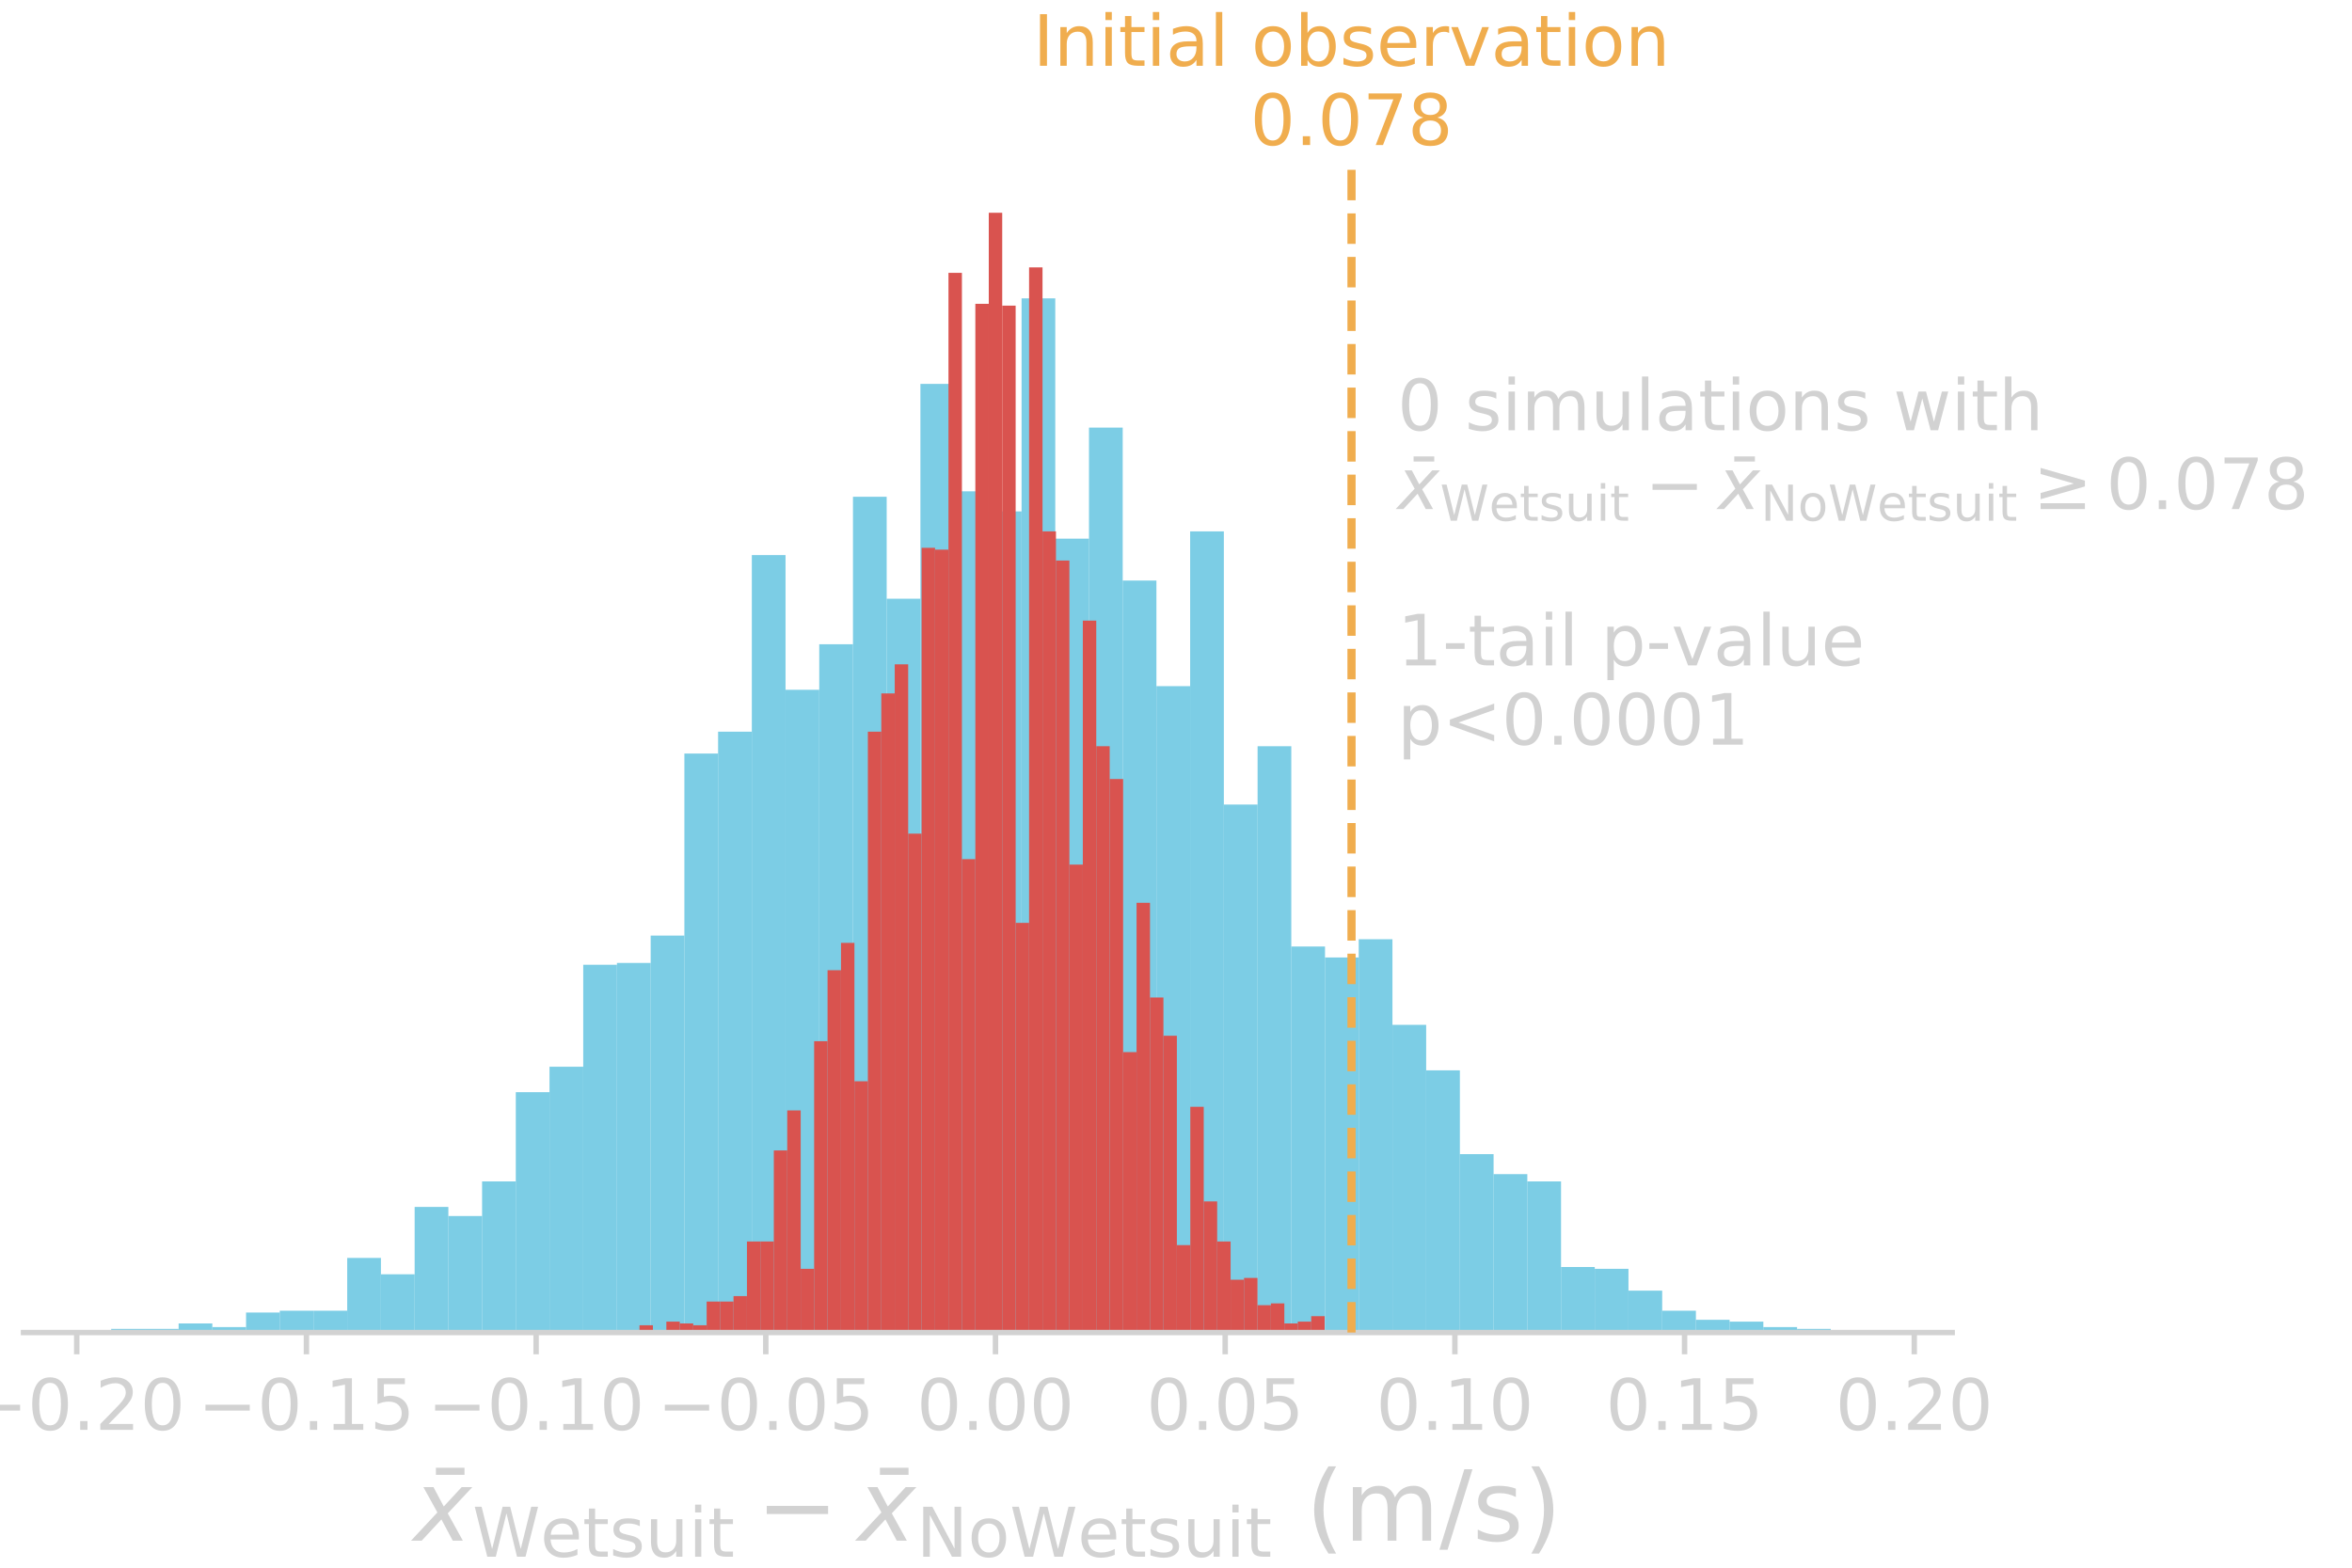 <?xml version="1.0" encoding="utf-8" standalone="no"?>
<!DOCTYPE svg PUBLIC "-//W3C//DTD SVG 1.1//EN"
  "http://www.w3.org/Graphics/SVG/1.1/DTD/svg11.dtd">
<!-- Created with matplotlib (http://matplotlib.org/) -->
<svg height="288pt" version="1.1" viewBox="0 0 432 288" width="432pt" xmlns="http://www.w3.org/2000/svg" xmlns:xlink="http://www.w3.org/1999/xlink">
 <defs>
  <style type="text/css">
*{stroke-linecap:butt;stroke-linejoin:round;}
  </style>
 </defs>
 <g id="figure_1">
  <g id="patch_1">
   <path d="M 0 288 
L 432 288 
L 432 0 
L 0 0 
z
" style="fill:none;"/>
  </g>
  <g id="axes_1">
   <g id="patch_2">
    <path d="M 4.32 244.8 
L 358.56 244.8 
L 358.56 28.8 
L 4.32 28.8 
z
" style="fill:none;"/>
   </g>
   <g id="patch_3">
    <path clip-path="url(#p760d1ade8a)" d="M 20.422 244.8 
L 26.615 244.8 
L 26.615 244.131 
L 20.422 244.131 
z
" style="fill:#5bc0de;opacity:0.8;"/>
   </g>
   <g id="patch_4">
    <path clip-path="url(#p760d1ade8a)" d="M 26.615 244.8 
L 32.808 244.8 
L 32.808 244.131 
L 26.615 244.131 
z
" style="fill:#5bc0de;opacity:0.8;"/>
   </g>
   <g id="patch_5">
    <path clip-path="url(#p760d1ade8a)" d="M 32.808 244.8 
L 39.001 244.8 
L 39.001 243.128 
L 32.808 243.128 
z
" style="fill:#5bc0de;opacity:0.8;"/>
   </g>
   <g id="patch_6">
    <path clip-path="url(#p760d1ade8a)" d="M 39.001 244.8 
L 45.194 244.8 
L 45.194 243.797 
L 39.001 243.797 
z
" style="fill:#5bc0de;opacity:0.8;"/>
   </g>
   <g id="patch_7">
    <path clip-path="url(#p760d1ade8a)" d="M 45.194 244.8 
L 51.387 244.8 
L 51.387 241.121 
L 45.194 241.121 
z
" style="fill:#5bc0de;opacity:0.8;"/>
   </g>
   <g id="patch_8">
    <path clip-path="url(#p760d1ade8a)" d="M 51.387 244.8 
L 57.58 244.8 
L 57.58 240.786 
L 51.387 240.786 
z
" style="fill:#5bc0de;opacity:0.8;"/>
   </g>
   <g id="patch_9">
    <path clip-path="url(#p760d1ade8a)" d="M 57.58 244.8 
L 63.773 244.8 
L 63.773 240.786 
L 57.58 240.786 
z
" style="fill:#5bc0de;opacity:0.8;"/>
   </g>
   <g id="patch_10">
    <path clip-path="url(#p760d1ade8a)" d="M 63.773 244.8 
L 69.966 244.8 
L 69.966 231.086 
L 63.773 231.086 
z
" style="fill:#5bc0de;opacity:0.8;"/>
   </g>
   <g id="patch_11">
    <path clip-path="url(#p760d1ade8a)" d="M 69.966 244.8 
L 76.159 244.8 
L 76.159 234.096 
L 69.966 234.096 
z
" style="fill:#5bc0de;opacity:0.8;"/>
   </g>
   <g id="patch_12">
    <path clip-path="url(#p760d1ade8a)" d="M 76.159 244.8 
L 82.352 244.8 
L 82.352 221.72 
L 76.159 221.72 
z
" style="fill:#5bc0de;opacity:0.8;"/>
   </g>
   <g id="patch_13">
    <path clip-path="url(#p760d1ade8a)" d="M 82.352 244.8 
L 88.545 244.8 
L 88.545 223.392 
L 82.352 223.392 
z
" style="fill:#5bc0de;opacity:0.8;"/>
   </g>
   <g id="patch_14">
    <path clip-path="url(#p760d1ade8a)" d="M 88.545 244.8 
L 94.738 244.8 
L 94.738 217.037 
L 88.545 217.037 
z
" style="fill:#5bc0de;opacity:0.8;"/>
   </g>
   <g id="patch_15">
    <path clip-path="url(#p760d1ade8a)" d="M 94.738 244.8 
L 100.931 244.8 
L 100.931 200.647 
L 94.738 200.647 
z
" style="fill:#5bc0de;opacity:0.8;"/>
   </g>
   <g id="patch_16">
    <path clip-path="url(#p760d1ade8a)" d="M 100.931 244.8 
L 107.124 244.8 
L 107.124 195.964 
L 100.931 195.964 
z
" style="fill:#5bc0de;opacity:0.8;"/>
   </g>
   <g id="patch_17">
    <path clip-path="url(#p760d1ade8a)" d="M 107.124 244.8 
L 113.317 244.8 
L 113.317 177.232 
L 107.124 177.232 
z
" style="fill:#5bc0de;opacity:0.8;"/>
   </g>
   <g id="patch_18">
    <path clip-path="url(#p760d1ade8a)" d="M 113.317 244.8 
L 119.51 244.8 
L 119.51 176.898 
L 113.317 176.898 
z
" style="fill:#5bc0de;opacity:0.8;"/>
   </g>
   <g id="patch_19">
    <path clip-path="url(#p760d1ade8a)" d="M 119.51 244.8 
L 125.703 244.8 
L 125.703 171.88 
L 119.51 171.88 
z
" style="fill:#5bc0de;opacity:0.8;"/>
   </g>
   <g id="patch_20">
    <path clip-path="url(#p760d1ade8a)" d="M 125.703 244.8 
L 131.896 244.8 
L 131.896 138.431 
L 125.703 138.431 
z
" style="fill:#5bc0de;opacity:0.8;"/>
   </g>
   <g id="patch_21">
    <path clip-path="url(#p760d1ade8a)" d="M 131.896 244.8 
L 138.089 244.8 
L 138.089 134.417 
L 131.896 134.417 
z
" style="fill:#5bc0de;opacity:0.8;"/>
   </g>
   <g id="patch_22">
    <path clip-path="url(#p760d1ade8a)" d="M 138.089 244.8 
L 144.282 244.8 
L 144.282 101.971 
L 138.089 101.971 
z
" style="fill:#5bc0de;opacity:0.8;"/>
   </g>
   <g id="patch_23">
    <path clip-path="url(#p760d1ade8a)" d="M 144.282 244.8 
L 150.475 244.8 
L 150.475 126.723 
L 144.282 126.723 
z
" style="fill:#5bc0de;opacity:0.8;"/>
   </g>
   <g id="patch_24">
    <path clip-path="url(#p760d1ade8a)" d="M 150.475 244.8 
L 156.668 244.8 
L 156.668 118.361 
L 150.475 118.361 
z
" style="fill:#5bc0de;opacity:0.8;"/>
   </g>
   <g id="patch_25">
    <path clip-path="url(#p760d1ade8a)" d="M 156.668 244.8 
L 162.861 244.8 
L 162.861 91.267 
L 156.668 91.267 
z
" style="fill:#5bc0de;opacity:0.8;"/>
   </g>
   <g id="patch_26">
    <path clip-path="url(#p760d1ade8a)" d="M 162.861 244.8 
L 169.054 244.8 
L 169.054 109.999 
L 162.861 109.999 
z
" style="fill:#5bc0de;opacity:0.8;"/>
   </g>
   <g id="patch_27">
    <path clip-path="url(#p760d1ade8a)" d="M 169.054 244.8 
L 175.247 244.8 
L 175.247 70.528 
L 169.054 70.528 
z
" style="fill:#5bc0de;opacity:0.8;"/>
   </g>
   <g id="patch_28">
    <path clip-path="url(#p760d1ade8a)" d="M 175.247 244.8 
L 181.44 244.8 
L 181.44 90.263 
L 175.247 90.263 
z
" style="fill:#5bc0de;opacity:0.8;"/>
   </g>
   <g id="patch_29">
    <path clip-path="url(#p760d1ade8a)" d="M 181.44 244.8 
L 187.633 244.8 
L 187.633 93.943 
L 181.44 93.943 
z
" style="fill:#5bc0de;opacity:0.8;"/>
   </g>
   <g id="patch_30">
    <path clip-path="url(#p760d1ade8a)" d="M 187.633 244.8 
L 193.826 244.8 
L 193.826 54.807 
L 187.633 54.807 
z
" style="fill:#5bc0de;opacity:0.8;"/>
   </g>
   <g id="patch_31">
    <path clip-path="url(#p760d1ade8a)" d="M 193.826 244.8 
L 200.019 244.8 
L 200.019 98.96 
L 193.826 98.96 
z
" style="fill:#5bc0de;opacity:0.8;"/>
   </g>
   <g id="patch_32">
    <path clip-path="url(#p760d1ade8a)" d="M 200.019 244.8 
L 206.212 244.8 
L 206.212 78.556 
L 200.019 78.556 
z
" style="fill:#5bc0de;opacity:0.8;"/>
   </g>
   <g id="patch_33">
    <path clip-path="url(#p760d1ade8a)" d="M 206.212 244.8 
L 212.405 244.8 
L 212.405 106.654 
L 206.212 106.654 
z
" style="fill:#5bc0de;opacity:0.8;"/>
   </g>
   <g id="patch_34">
    <path clip-path="url(#p760d1ade8a)" d="M 212.405 244.8 
L 218.598 244.8 
L 218.598 126.054 
L 212.405 126.054 
z
" style="fill:#5bc0de;opacity:0.8;"/>
   </g>
   <g id="patch_35">
    <path clip-path="url(#p760d1ade8a)" d="M 218.598 244.8 
L 224.791 244.8 
L 224.791 97.622 
L 218.598 97.622 
z
" style="fill:#5bc0de;opacity:0.8;"/>
   </g>
   <g id="patch_36">
    <path clip-path="url(#p760d1ade8a)" d="M 224.791 244.8 
L 230.984 244.8 
L 230.984 147.797 
L 224.791 147.797 
z
" style="fill:#5bc0de;opacity:0.8;"/>
   </g>
   <g id="patch_37">
    <path clip-path="url(#p760d1ade8a)" d="M 230.984 244.8 
L 237.177 244.8 
L 237.177 137.093 
L 230.984 137.093 
z
" style="fill:#5bc0de;opacity:0.8;"/>
   </g>
   <g id="patch_38">
    <path clip-path="url(#p760d1ade8a)" d="M 237.177 244.8 
L 243.37 244.8 
L 243.37 173.887 
L 237.177 173.887 
z
" style="fill:#5bc0de;opacity:0.8;"/>
   </g>
   <g id="patch_39">
    <path clip-path="url(#p760d1ade8a)" d="M 243.37 244.8 
L 249.563 244.8 
L 249.563 175.894 
L 243.37 175.894 
z
" style="fill:#5bc0de;opacity:0.8;"/>
   </g>
   <g id="patch_40">
    <path clip-path="url(#p760d1ade8a)" d="M 249.563 244.8 
L 255.756 244.8 
L 255.756 172.549 
L 249.563 172.549 
z
" style="fill:#5bc0de;opacity:0.8;"/>
   </g>
   <g id="patch_41">
    <path clip-path="url(#p760d1ade8a)" d="M 255.756 244.8 
L 261.949 244.8 
L 261.949 188.27 
L 255.756 188.27 
z
" style="fill:#5bc0de;opacity:0.8;"/>
   </g>
   <g id="patch_42">
    <path clip-path="url(#p760d1ade8a)" d="M 261.949 244.8 
L 268.142 244.8 
L 268.142 196.633 
L 261.949 196.633 
z
" style="fill:#5bc0de;opacity:0.8;"/>
   </g>
   <g id="patch_43">
    <path clip-path="url(#p760d1ade8a)" d="M 268.142 244.8 
L 274.335 244.8 
L 274.335 212.02 
L 268.142 212.02 
z
" style="fill:#5bc0de;opacity:0.8;"/>
   </g>
   <g id="patch_44">
    <path clip-path="url(#p760d1ade8a)" d="M 274.335 244.8 
L 280.528 244.8 
L 280.528 215.699 
L 274.335 215.699 
z
" style="fill:#5bc0de;opacity:0.8;"/>
   </g>
   <g id="patch_45">
    <path clip-path="url(#p760d1ade8a)" d="M 280.528 244.8 
L 286.721 244.8 
L 286.721 217.037 
L 280.528 217.037 
z
" style="fill:#5bc0de;opacity:0.8;"/>
   </g>
   <g id="patch_46">
    <path clip-path="url(#p760d1ade8a)" d="M 286.721 244.8 
L 292.914 244.8 
L 292.914 232.758 
L 286.721 232.758 
z
" style="fill:#5bc0de;opacity:0.8;"/>
   </g>
   <g id="patch_47">
    <path clip-path="url(#p760d1ade8a)" d="M 292.914 244.8 
L 299.107 244.8 
L 299.107 233.093 
L 292.914 233.093 
z
" style="fill:#5bc0de;opacity:0.8;"/>
   </g>
   <g id="patch_48">
    <path clip-path="url(#p760d1ade8a)" d="M 299.107 244.8 
L 305.3 244.8 
L 305.3 237.107 
L 299.107 237.107 
z
" style="fill:#5bc0de;opacity:0.8;"/>
   </g>
   <g id="patch_49">
    <path clip-path="url(#p760d1ade8a)" d="M 305.3 244.8 
L 311.493 244.8 
L 311.493 240.786 
L 305.3 240.786 
z
" style="fill:#5bc0de;opacity:0.8;"/>
   </g>
   <g id="patch_50">
    <path clip-path="url(#p760d1ade8a)" d="M 311.493 244.8 
L 317.686 244.8 
L 317.686 242.459 
L 311.493 242.459 
z
" style="fill:#5bc0de;opacity:0.8;"/>
   </g>
   <g id="patch_51">
    <path clip-path="url(#p760d1ade8a)" d="M 317.686 244.8 
L 323.879 244.8 
L 323.879 242.793 
L 317.686 242.793 
z
" style="fill:#5bc0de;opacity:0.8;"/>
   </g>
   <g id="patch_52">
    <path clip-path="url(#p760d1ade8a)" d="M 323.879 244.8 
L 330.072 244.8 
L 330.072 243.797 
L 323.879 243.797 
z
" style="fill:#5bc0de;opacity:0.8;"/>
   </g>
   <g id="patch_53">
    <path clip-path="url(#p760d1ade8a)" d="M 330.072 244.8 
L 336.265 244.8 
L 336.265 244.131 
L 330.072 244.131 
z
" style="fill:#5bc0de;opacity:0.8;"/>
   </g>
   <g id="patch_54">
    <path clip-path="url(#p760d1ade8a)" d="M 336.265 244.8 
L 342.458 244.8 
L 342.458 244.466 
L 336.265 244.466 
z
" style="fill:#5bc0de;opacity:0.8;"/>
   </g>
   <g id="patch_55">
    <path clip-path="url(#p760d1ade8a)" d="M 117.455 244.8 
L 119.922 244.8 
L 119.922 243.462 
L 117.455 243.462 
z
" style="fill:#d9534f;"/>
   </g>
   <g id="patch_56">
    <path clip-path="url(#p760d1ade8a)" d="M 119.922 244.8 
L 122.39 244.8 
L 122.39 244.8 
L 119.922 244.8 
z
" style="fill:#d9534f;"/>
   </g>
   <g id="patch_57">
    <path clip-path="url(#p760d1ade8a)" d="M 122.39 244.8 
L 124.857 244.8 
L 124.857 242.793 
L 122.39 242.793 
z
" style="fill:#d9534f;"/>
   </g>
   <g id="patch_58">
    <path clip-path="url(#p760d1ade8a)" d="M 124.857 244.8 
L 127.325 244.8 
L 127.325 243.128 
L 124.857 243.128 
z
" style="fill:#d9534f;"/>
   </g>
   <g id="patch_59">
    <path clip-path="url(#p760d1ade8a)" d="M 127.325 244.8 
L 129.793 244.8 
L 129.793 243.462 
L 127.325 243.462 
z
" style="fill:#d9534f;"/>
   </g>
   <g id="patch_60">
    <path clip-path="url(#p760d1ade8a)" d="M 129.793 244.8 
L 132.26 244.8 
L 132.26 239.114 
L 129.793 239.114 
z
" style="fill:#d9534f;"/>
   </g>
   <g id="patch_61">
    <path clip-path="url(#p760d1ade8a)" d="M 132.26 244.8 
L 134.728 244.8 
L 134.728 239.114 
L 132.26 239.114 
z
" style="fill:#d9534f;"/>
   </g>
   <g id="patch_62">
    <path clip-path="url(#p760d1ade8a)" d="M 134.728 244.8 
L 137.195 244.8 
L 137.195 238.11 
L 134.728 238.11 
z
" style="fill:#d9534f;"/>
   </g>
   <g id="patch_63">
    <path clip-path="url(#p760d1ade8a)" d="M 137.195 244.8 
L 139.663 244.8 
L 139.663 228.075 
L 137.195 228.075 
z
" style="fill:#d9534f;"/>
   </g>
   <g id="patch_64">
    <path clip-path="url(#p760d1ade8a)" d="M 139.663 244.8 
L 142.131 244.8 
L 142.131 228.075 
L 139.663 228.075 
z
" style="fill:#d9534f;"/>
   </g>
   <g id="patch_65">
    <path clip-path="url(#p760d1ade8a)" d="M 142.131 244.8 
L 144.598 244.8 
L 144.598 211.351 
L 142.131 211.351 
z
" style="fill:#d9534f;"/>
   </g>
   <g id="patch_66">
    <path clip-path="url(#p760d1ade8a)" d="M 144.598 244.8 
L 147.066 244.8 
L 147.066 203.992 
L 144.598 203.992 
z
" style="fill:#d9534f;"/>
   </g>
   <g id="patch_67">
    <path clip-path="url(#p760d1ade8a)" d="M 147.066 244.8 
L 149.534 244.8 
L 149.534 233.093 
L 147.066 233.093 
z
" style="fill:#d9534f;"/>
   </g>
   <g id="patch_68">
    <path clip-path="url(#p760d1ade8a)" d="M 149.534 244.8 
L 152.001 244.8 
L 152.001 191.281 
L 149.534 191.281 
z
" style="fill:#d9534f;"/>
   </g>
   <g id="patch_69">
    <path clip-path="url(#p760d1ade8a)" d="M 152.001 244.8 
L 154.469 244.8 
L 154.469 178.236 
L 152.001 178.236 
z
" style="fill:#d9534f;"/>
   </g>
   <g id="patch_70">
    <path clip-path="url(#p760d1ade8a)" d="M 154.469 244.8 
L 156.936 244.8 
L 156.936 173.218 
L 154.469 173.218 
z
" style="fill:#d9534f;"/>
   </g>
   <g id="patch_71">
    <path clip-path="url(#p760d1ade8a)" d="M 156.936 244.8 
L 159.404 244.8 
L 159.404 198.64 
L 156.936 198.64 
z
" style="fill:#d9534f;"/>
   </g>
   <g id="patch_72">
    <path clip-path="url(#p760d1ade8a)" d="M 159.404 244.8 
L 161.872 244.8 
L 161.872 134.417 
L 159.404 134.417 
z
" style="fill:#d9534f;"/>
   </g>
   <g id="patch_73">
    <path clip-path="url(#p760d1ade8a)" d="M 161.872 244.8 
L 164.339 244.8 
L 164.339 127.392 
L 161.872 127.392 
z
" style="fill:#d9534f;"/>
   </g>
   <g id="patch_74">
    <path clip-path="url(#p760d1ade8a)" d="M 164.339 244.8 
L 166.807 244.8 
L 166.807 122.04 
L 164.339 122.04 
z
" style="fill:#d9534f;"/>
   </g>
   <g id="patch_75">
    <path clip-path="url(#p760d1ade8a)" d="M 166.807 244.8 
L 169.274 244.8 
L 169.274 153.148 
L 166.807 153.148 
z
" style="fill:#d9534f;"/>
   </g>
   <g id="patch_76">
    <path clip-path="url(#p760d1ade8a)" d="M 169.274 244.8 
L 171.742 244.8 
L 171.742 100.633 
L 169.274 100.633 
z
" style="fill:#d9534f;"/>
   </g>
   <g id="patch_77">
    <path clip-path="url(#p760d1ade8a)" d="M 171.742 244.8 
L 174.21 244.8 
L 174.21 100.967 
L 171.742 100.967 
z
" style="fill:#d9534f;"/>
   </g>
   <g id="patch_78">
    <path clip-path="url(#p760d1ade8a)" d="M 174.21 244.8 
L 176.677 244.8 
L 176.677 50.124 
L 174.21 50.124 
z
" style="fill:#d9534f;"/>
   </g>
   <g id="patch_79">
    <path clip-path="url(#p760d1ade8a)" d="M 176.677 244.8 
L 179.145 244.8 
L 179.145 157.831 
L 176.677 157.831 
z
" style="fill:#d9534f;"/>
   </g>
   <g id="patch_80">
    <path clip-path="url(#p760d1ade8a)" d="M 179.145 244.8 
L 181.612 244.8 
L 181.612 55.81 
L 179.145 55.81 
z
" style="fill:#d9534f;"/>
   </g>
   <g id="patch_81">
    <path clip-path="url(#p760d1ade8a)" d="M 181.612 244.8 
L 184.08 244.8 
L 184.08 39.086 
L 181.612 39.086 
z
" style="fill:#d9534f;"/>
   </g>
   <g id="patch_82">
    <path clip-path="url(#p760d1ade8a)" d="M 184.08 244.8 
L 186.548 244.8 
L 186.548 56.145 
L 184.08 56.145 
z
" style="fill:#d9534f;"/>
   </g>
   <g id="patch_83">
    <path clip-path="url(#p760d1ade8a)" d="M 186.548 244.8 
L 189.015 244.8 
L 189.015 169.539 
L 186.548 169.539 
z
" style="fill:#d9534f;"/>
   </g>
   <g id="patch_84">
    <path clip-path="url(#p760d1ade8a)" d="M 189.015 244.8 
L 191.483 244.8 
L 191.483 49.121 
L 189.015 49.121 
z
" style="fill:#d9534f;"/>
   </g>
   <g id="patch_85">
    <path clip-path="url(#p760d1ade8a)" d="M 191.483 244.8 
L 193.951 244.8 
L 193.951 97.622 
L 191.483 97.622 
z
" style="fill:#d9534f;"/>
   </g>
   <g id="patch_86">
    <path clip-path="url(#p760d1ade8a)" d="M 193.951 244.8 
L 196.418 244.8 
L 196.418 102.974 
L 193.951 102.974 
z
" style="fill:#d9534f;"/>
   </g>
   <g id="patch_87">
    <path clip-path="url(#p760d1ade8a)" d="M 196.418 244.8 
L 198.886 244.8 
L 198.886 158.835 
L 196.418 158.835 
z
" style="fill:#d9534f;"/>
   </g>
   <g id="patch_88">
    <path clip-path="url(#p760d1ade8a)" d="M 198.886 244.8 
L 201.353 244.8 
L 201.353 114.013 
L 198.886 114.013 
z
" style="fill:#d9534f;"/>
   </g>
   <g id="patch_89">
    <path clip-path="url(#p760d1ade8a)" d="M 201.353 244.8 
L 203.821 244.8 
L 203.821 137.093 
L 201.353 137.093 
z
" style="fill:#d9534f;"/>
   </g>
   <g id="patch_90">
    <path clip-path="url(#p760d1ade8a)" d="M 203.821 244.8 
L 206.289 244.8 
L 206.289 143.114 
L 203.821 143.114 
z
" style="fill:#d9534f;"/>
   </g>
   <g id="patch_91">
    <path clip-path="url(#p760d1ade8a)" d="M 206.289 244.8 
L 208.756 244.8 
L 208.756 193.288 
L 206.289 193.288 
z
" style="fill:#d9534f;"/>
   </g>
   <g id="patch_92">
    <path clip-path="url(#p760d1ade8a)" d="M 208.756 244.8 
L 211.224 244.8 
L 211.224 165.859 
L 208.756 165.859 
z
" style="fill:#d9534f;"/>
   </g>
   <g id="patch_93">
    <path clip-path="url(#p760d1ade8a)" d="M 211.224 244.8 
L 213.691 244.8 
L 213.691 183.253 
L 211.224 183.253 
z
" style="fill:#d9534f;"/>
   </g>
   <g id="patch_94">
    <path clip-path="url(#p760d1ade8a)" d="M 213.691 244.8 
L 216.159 244.8 
L 216.159 190.277 
L 213.691 190.277 
z
" style="fill:#d9534f;"/>
   </g>
   <g id="patch_95">
    <path clip-path="url(#p760d1ade8a)" d="M 216.159 244.8 
L 218.627 244.8 
L 218.627 228.744 
L 216.159 228.744 
z
" style="fill:#d9534f;"/>
   </g>
   <g id="patch_96">
    <path clip-path="url(#p760d1ade8a)" d="M 218.627 244.8 
L 221.094 244.8 
L 221.094 203.323 
L 218.627 203.323 
z
" style="fill:#d9534f;"/>
   </g>
   <g id="patch_97">
    <path clip-path="url(#p760d1ade8a)" d="M 221.094 244.8 
L 223.562 244.8 
L 223.562 220.716 
L 221.094 220.716 
z
" style="fill:#d9534f;"/>
   </g>
   <g id="patch_98">
    <path clip-path="url(#p760d1ade8a)" d="M 223.562 244.8 
L 226.029 244.8 
L 226.029 228.075 
L 223.562 228.075 
z
" style="fill:#d9534f;"/>
   </g>
   <g id="patch_99">
    <path clip-path="url(#p760d1ade8a)" d="M 226.029 244.8 
L 228.497 244.8 
L 228.497 235.1 
L 226.029 235.1 
z
" style="fill:#d9534f;"/>
   </g>
   <g id="patch_100">
    <path clip-path="url(#p760d1ade8a)" d="M 228.497 244.8 
L 230.965 244.8 
L 230.965 234.765 
L 228.497 234.765 
z
" style="fill:#d9534f;"/>
   </g>
   <g id="patch_101">
    <path clip-path="url(#p760d1ade8a)" d="M 230.965 244.8 
L 233.432 244.8 
L 233.432 239.783 
L 230.965 239.783 
z
" style="fill:#d9534f;"/>
   </g>
   <g id="patch_102">
    <path clip-path="url(#p760d1ade8a)" d="M 233.432 244.8 
L 235.9 244.8 
L 235.9 239.448 
L 233.432 239.448 
z
" style="fill:#d9534f;"/>
   </g>
   <g id="patch_103">
    <path clip-path="url(#p760d1ade8a)" d="M 235.9 244.8 
L 238.367 244.8 
L 238.367 243.128 
L 235.9 243.128 
z
" style="fill:#d9534f;"/>
   </g>
   <g id="patch_104">
    <path clip-path="url(#p760d1ade8a)" d="M 238.367 244.8 
L 240.835 244.8 
L 240.835 242.793 
L 238.367 242.793 
z
" style="fill:#d9534f;"/>
   </g>
   <g id="patch_105">
    <path clip-path="url(#p760d1ade8a)" d="M 240.835 244.8 
L 243.303 244.8 
L 243.303 241.79 
L 240.835 241.79 
z
" style="fill:#d9534f;"/>
   </g>
   <g id="patch_106">
    <path clip-path="url(#p760d1ade8a)" d="M 243.303 244.8 
L 245.77 244.8 
L 245.77 244.8 
L 243.303 244.8 
z
" style="fill:#d9534f;"/>
   </g>
   <g id="patch_107">
    <path clip-path="url(#p760d1ade8a)" d="M 245.77 244.8 
L 248.238 244.8 
L 248.238 244.466 
L 245.77 244.466 
z
" style="fill:#d9534f;"/>
   </g>
   <g id="matplotlib.axis_1">
    <g id="xtick_1">
     <g id="line2d_1">
      <defs>
       <path d="M 0 0 
L 0 4 
" id="m4f75300e99" style="stroke:#d2d2d2;"/>
      </defs>
      <g>
       <use style="fill:#d2d2d2;stroke:#d2d2d2;" x="14.094" xlink:href="#m4f75300e99" y="244.8"/>
      </g>
     </g>
     <g id="text_1">
      <!-- −0.20 -->
      <defs>
       <path d="M 10.594 35.5 
L 73.188 35.5 
L 73.188 27.203 
L 10.594 27.203 
z
" id="DejaVuSans-2212"/>
       <path d="M 31.781 66.406 
Q 24.172 66.406 20.328 58.906 
Q 16.5 51.422 16.5 36.375 
Q 16.5 21.391 20.328 13.891 
Q 24.172 6.391 31.781 6.391 
Q 39.453 6.391 43.281 13.891 
Q 47.125 21.391 47.125 36.375 
Q 47.125 51.422 43.281 58.906 
Q 39.453 66.406 31.781 66.406 
M 31.781 74.219 
Q 44.047 74.219 50.516 64.516 
Q 56.984 54.828 56.984 36.375 
Q 56.984 17.969 50.516 8.266 
Q 44.047 -1.422 31.781 -1.422 
Q 19.531 -1.422 13.062 8.266 
Q 6.594 17.969 6.594 36.375 
Q 6.594 54.828 13.062 64.516 
Q 19.531 74.219 31.781 74.219 
" id="DejaVuSans-30"/>
       <path d="M 10.688 12.406 
L 21 12.406 
L 21 0 
L 10.688 0 
z
" id="DejaVuSans-2e"/>
       <path d="M 19.188 8.297 
L 53.609 8.297 
L 53.609 0 
L 7.328 0 
L 7.328 8.297 
Q 12.938 14.109 22.625 23.891 
Q 32.328 33.688 34.812 36.531 
Q 39.547 41.844 41.422 45.531 
Q 43.312 49.219 43.312 52.781 
Q 43.312 58.594 39.234 62.25 
Q 35.156 65.922 28.609 65.922 
Q 23.969 65.922 18.812 64.312 
Q 13.672 62.703 7.812 59.422 
L 7.812 69.391 
Q 13.766 71.781 18.938 73 
Q 24.125 74.219 28.422 74.219 
Q 39.75 74.219 46.484 68.547 
Q 53.219 62.891 53.219 53.422 
Q 53.219 48.922 51.531 44.891 
Q 49.859 40.875 45.406 35.406 
Q 44.188 33.984 37.641 27.219 
Q 31.109 20.453 19.188 8.297 
" id="DejaVuSans-32"/>
      </defs>
      <g style="fill:#d2d2d2;" transform="translate(-5.826 262.678)scale(0.13 -0.13)">
       <use xlink:href="#DejaVuSans-2212"/>
       <use x="83.789" xlink:href="#DejaVuSans-30"/>
       <use x="147.412" xlink:href="#DejaVuSans-2e"/>
       <use x="179.199" xlink:href="#DejaVuSans-32"/>
       <use x="242.822" xlink:href="#DejaVuSans-30"/>
      </g>
     </g>
    </g>
    <g id="xtick_2">
     <g id="line2d_2">
      <g>
       <use style="fill:#d2d2d2;stroke:#d2d2d2;" x="56.282" xlink:href="#m4f75300e99" y="244.8"/>
      </g>
     </g>
     <g id="text_2">
      <!-- −0.15 -->
      <defs>
       <path d="M 12.406 8.297 
L 28.516 8.297 
L 28.516 63.922 
L 10.984 60.406 
L 10.984 69.391 
L 28.422 72.906 
L 38.281 72.906 
L 38.281 8.297 
L 54.391 8.297 
L 54.391 0 
L 12.406 0 
z
" id="DejaVuSans-31"/>
       <path d="M 10.797 72.906 
L 49.516 72.906 
L 49.516 64.594 
L 19.828 64.594 
L 19.828 46.734 
Q 21.969 47.469 24.109 47.828 
Q 26.266 48.188 28.422 48.188 
Q 40.625 48.188 47.75 41.5 
Q 54.891 34.812 54.891 23.391 
Q 54.891 11.625 47.562 5.094 
Q 40.234 -1.422 26.906 -1.422 
Q 22.312 -1.422 17.547 -0.641 
Q 12.797 0.141 7.719 1.703 
L 7.719 11.625 
Q 12.109 9.234 16.797 8.062 
Q 21.484 6.891 26.703 6.891 
Q 35.156 6.891 40.078 11.328 
Q 45.016 15.766 45.016 23.391 
Q 45.016 31 40.078 35.438 
Q 35.156 39.891 26.703 39.891 
Q 22.75 39.891 18.812 39.016 
Q 14.891 38.141 10.797 36.281 
z
" id="DejaVuSans-35"/>
      </defs>
      <g style="fill:#d2d2d2;" transform="translate(36.362 262.678)scale(0.13 -0.13)">
       <use xlink:href="#DejaVuSans-2212"/>
       <use x="83.789" xlink:href="#DejaVuSans-30"/>
       <use x="147.412" xlink:href="#DejaVuSans-2e"/>
       <use x="179.199" xlink:href="#DejaVuSans-31"/>
       <use x="242.822" xlink:href="#DejaVuSans-35"/>
      </g>
     </g>
    </g>
    <g id="xtick_3">
     <g id="line2d_3">
      <g>
       <use style="fill:#d2d2d2;stroke:#d2d2d2;" x="98.47" xlink:href="#m4f75300e99" y="244.8"/>
      </g>
     </g>
     <g id="text_3">
      <!-- −0.10 -->
      <g style="fill:#d2d2d2;" transform="translate(78.55 262.678)scale(0.13 -0.13)">
       <use xlink:href="#DejaVuSans-2212"/>
       <use x="83.789" xlink:href="#DejaVuSans-30"/>
       <use x="147.412" xlink:href="#DejaVuSans-2e"/>
       <use x="179.199" xlink:href="#DejaVuSans-31"/>
       <use x="242.822" xlink:href="#DejaVuSans-30"/>
      </g>
     </g>
    </g>
    <g id="xtick_4">
     <g id="line2d_4">
      <g>
       <use style="fill:#d2d2d2;stroke:#d2d2d2;" x="140.658" xlink:href="#m4f75300e99" y="244.8"/>
      </g>
     </g>
     <g id="text_4">
      <!-- −0.05 -->
      <g style="fill:#d2d2d2;" transform="translate(120.739 262.678)scale(0.13 -0.13)">
       <use xlink:href="#DejaVuSans-2212"/>
       <use x="83.789" xlink:href="#DejaVuSans-30"/>
       <use x="147.412" xlink:href="#DejaVuSans-2e"/>
       <use x="179.199" xlink:href="#DejaVuSans-30"/>
       <use x="242.822" xlink:href="#DejaVuSans-35"/>
      </g>
     </g>
    </g>
    <g id="xtick_5">
     <g id="line2d_5">
      <g>
       <use style="fill:#d2d2d2;stroke:#d2d2d2;" x="182.846" xlink:href="#m4f75300e99" y="244.8"/>
      </g>
     </g>
     <g id="text_5">
      <!-- 0.00 -->
      <g style="fill:#d2d2d2;" transform="translate(168.374 262.678)scale(0.13 -0.13)">
       <use xlink:href="#DejaVuSans-30"/>
       <use x="63.623" xlink:href="#DejaVuSans-2e"/>
       <use x="95.41" xlink:href="#DejaVuSans-30"/>
       <use x="159.033" xlink:href="#DejaVuSans-30"/>
      </g>
     </g>
    </g>
    <g id="xtick_6">
     <g id="line2d_6">
      <g>
       <use style="fill:#d2d2d2;stroke:#d2d2d2;" x="225.034" xlink:href="#m4f75300e99" y="244.8"/>
      </g>
     </g>
     <g id="text_6">
      <!-- 0.05 -->
      <g style="fill:#d2d2d2;" transform="translate(210.562 262.678)scale(0.13 -0.13)">
       <use xlink:href="#DejaVuSans-30"/>
       <use x="63.623" xlink:href="#DejaVuSans-2e"/>
       <use x="95.41" xlink:href="#DejaVuSans-30"/>
       <use x="159.033" xlink:href="#DejaVuSans-35"/>
      </g>
     </g>
    </g>
    <g id="xtick_7">
     <g id="line2d_7">
      <g>
       <use style="fill:#d2d2d2;stroke:#d2d2d2;" x="267.223" xlink:href="#m4f75300e99" y="244.8"/>
      </g>
     </g>
     <g id="text_7">
      <!-- 0.10 -->
      <g style="fill:#d2d2d2;" transform="translate(252.75 262.678)scale(0.13 -0.13)">
       <use xlink:href="#DejaVuSans-30"/>
       <use x="63.623" xlink:href="#DejaVuSans-2e"/>
       <use x="95.41" xlink:href="#DejaVuSans-31"/>
       <use x="159.033" xlink:href="#DejaVuSans-30"/>
      </g>
     </g>
    </g>
    <g id="xtick_8">
     <g id="line2d_8">
      <g>
       <use style="fill:#d2d2d2;stroke:#d2d2d2;" x="309.411" xlink:href="#m4f75300e99" y="244.8"/>
      </g>
     </g>
     <g id="text_8">
      <!-- 0.15 -->
      <g style="fill:#d2d2d2;" transform="translate(294.938 262.678)scale(0.13 -0.13)">
       <use xlink:href="#DejaVuSans-30"/>
       <use x="63.623" xlink:href="#DejaVuSans-2e"/>
       <use x="95.41" xlink:href="#DejaVuSans-31"/>
       <use x="159.033" xlink:href="#DejaVuSans-35"/>
      </g>
     </g>
    </g>
    <g id="xtick_9">
     <g id="line2d_9">
      <g>
       <use style="fill:#d2d2d2;stroke:#d2d2d2;" x="351.599" xlink:href="#m4f75300e99" y="244.8"/>
      </g>
     </g>
     <g id="text_9">
      <!-- 0.20 -->
      <g style="fill:#d2d2d2;" transform="translate(337.126 262.678)scale(0.13 -0.13)">
       <use xlink:href="#DejaVuSans-30"/>
       <use x="63.623" xlink:href="#DejaVuSans-2e"/>
       <use x="95.41" xlink:href="#DejaVuSans-32"/>
       <use x="159.033" xlink:href="#DejaVuSans-30"/>
      </g>
     </g>
    </g>
    <g id="text_10">
     <!-- $\bar{x}_{\mathrm{Wetsuit}}-\bar{x}_{\mathrm{No Wetsuit}}$ (m/s) -->
     <defs>
      <path d="M -39.344 74.516 
L -10.156 74.516 
L -10.156 67.281 
L -39.344 67.281 
z
" id="DejaVuSans-304"/>
      <path d="M 60.016 54.688 
L 34.906 27.875 
L 50.297 0 
L 39.984 0 
L 28.422 21.688 
L 8.297 0 
L -2.594 0 
L 24.312 28.812 
L 10.016 54.688 
L 20.312 54.688 
L 30.812 34.906 
L 49.125 54.688 
z
" id="DejaVuSans-Oblique-78"/>
      <path d="M 3.328 72.906 
L 13.281 72.906 
L 28.609 11.281 
L 43.891 72.906 
L 54.984 72.906 
L 70.312 11.281 
L 85.594 72.906 
L 95.609 72.906 
L 77.297 0 
L 64.891 0 
L 49.516 63.281 
L 33.984 0 
L 21.578 0 
z
" id="DejaVuSans-57"/>
      <path d="M 56.203 29.594 
L 56.203 25.203 
L 14.891 25.203 
Q 15.484 15.922 20.484 11.062 
Q 25.484 6.203 34.422 6.203 
Q 39.594 6.203 44.453 7.469 
Q 49.312 8.734 54.109 11.281 
L 54.109 2.781 
Q 49.266 0.734 44.188 -0.344 
Q 39.109 -1.422 33.891 -1.422 
Q 20.797 -1.422 13.156 6.188 
Q 5.516 13.812 5.516 26.812 
Q 5.516 40.234 12.766 48.109 
Q 20.016 56 32.328 56 
Q 43.359 56 49.781 48.891 
Q 56.203 41.797 56.203 29.594 
M 47.219 32.234 
Q 47.125 39.594 43.094 43.984 
Q 39.062 48.391 32.422 48.391 
Q 24.906 48.391 20.391 44.141 
Q 15.875 39.891 15.188 32.172 
z
" id="DejaVuSans-65"/>
      <path d="M 18.312 70.219 
L 18.312 54.688 
L 36.812 54.688 
L 36.812 47.703 
L 18.312 47.703 
L 18.312 18.016 
Q 18.312 11.328 20.141 9.422 
Q 21.969 7.516 27.594 7.516 
L 36.812 7.516 
L 36.812 0 
L 27.594 0 
Q 17.188 0 13.234 3.875 
Q 9.281 7.766 9.281 18.016 
L 9.281 47.703 
L 2.688 47.703 
L 2.688 54.688 
L 9.281 54.688 
L 9.281 70.219 
z
" id="DejaVuSans-74"/>
      <path d="M 44.281 53.078 
L 44.281 44.578 
Q 40.484 46.531 36.375 47.5 
Q 32.281 48.484 27.875 48.484 
Q 21.188 48.484 17.844 46.438 
Q 14.5 44.391 14.5 40.281 
Q 14.5 37.156 16.891 35.375 
Q 19.281 33.594 26.516 31.984 
L 29.594 31.297 
Q 39.156 29.25 43.188 25.516 
Q 47.219 21.781 47.219 15.094 
Q 47.219 7.469 41.188 3.016 
Q 35.156 -1.422 24.609 -1.422 
Q 20.219 -1.422 15.453 -0.562 
Q 10.688 0.297 5.422 2 
L 5.422 11.281 
Q 10.406 8.688 15.234 7.391 
Q 20.062 6.109 24.812 6.109 
Q 31.156 6.109 34.562 8.281 
Q 37.984 10.453 37.984 14.406 
Q 37.984 18.062 35.516 20.016 
Q 33.062 21.969 24.703 23.781 
L 21.578 24.516 
Q 13.234 26.266 9.516 29.906 
Q 5.812 33.547 5.812 39.891 
Q 5.812 47.609 11.281 51.797 
Q 16.75 56 26.812 56 
Q 31.781 56 36.172 55.266 
Q 40.578 54.547 44.281 53.078 
" id="DejaVuSans-73"/>
      <path d="M 8.5 21.578 
L 8.5 54.688 
L 17.484 54.688 
L 17.484 21.922 
Q 17.484 14.156 20.5 10.266 
Q 23.531 6.391 29.594 6.391 
Q 36.859 6.391 41.078 11.031 
Q 45.312 15.672 45.312 23.688 
L 45.312 54.688 
L 54.297 54.688 
L 54.297 0 
L 45.312 0 
L 45.312 8.406 
Q 42.047 3.422 37.719 1 
Q 33.406 -1.422 27.688 -1.422 
Q 18.266 -1.422 13.375 4.438 
Q 8.5 10.297 8.5 21.578 
M 31.109 56 
z
" id="DejaVuSans-75"/>
      <path d="M 9.422 54.688 
L 18.406 54.688 
L 18.406 0 
L 9.422 0 
z
M 9.422 75.984 
L 18.406 75.984 
L 18.406 64.594 
L 9.422 64.594 
z
" id="DejaVuSans-69"/>
      <path d="M 9.812 72.906 
L 23.094 72.906 
L 55.422 11.922 
L 55.422 72.906 
L 64.984 72.906 
L 64.984 0 
L 51.703 0 
L 19.391 60.984 
L 19.391 0 
L 9.812 0 
z
" id="DejaVuSans-4e"/>
      <path d="M 30.609 48.391 
Q 23.391 48.391 19.188 42.75 
Q 14.984 37.109 14.984 27.297 
Q 14.984 17.484 19.156 11.844 
Q 23.344 6.203 30.609 6.203 
Q 37.797 6.203 41.984 11.859 
Q 46.188 17.531 46.188 27.297 
Q 46.188 37.016 41.984 42.703 
Q 37.797 48.391 30.609 48.391 
M 30.609 56 
Q 42.328 56 49.016 48.375 
Q 55.719 40.766 55.719 27.297 
Q 55.719 13.875 49.016 6.219 
Q 42.328 -1.422 30.609 -1.422 
Q 18.844 -1.422 12.172 6.219 
Q 5.516 13.875 5.516 27.297 
Q 5.516 40.766 12.172 48.375 
Q 18.844 56 30.609 56 
" id="DejaVuSans-6f"/>
      <path id="DejaVuSans-20"/>
      <path d="M 31 75.875 
Q 24.469 64.656 21.281 53.656 
Q 18.109 42.672 18.109 31.391 
Q 18.109 20.125 21.312 9.062 
Q 24.516 -2 31 -13.188 
L 23.188 -13.188 
Q 15.875 -1.703 12.234 9.375 
Q 8.594 20.453 8.594 31.391 
Q 8.594 42.281 12.203 53.312 
Q 15.828 64.359 23.188 75.875 
z
" id="DejaVuSans-28"/>
      <path d="M 52 44.188 
Q 55.375 50.25 60.062 53.125 
Q 64.75 56 71.094 56 
Q 79.641 56 84.281 50.016 
Q 88.922 44.047 88.922 33.016 
L 88.922 0 
L 79.891 0 
L 79.891 32.719 
Q 79.891 40.578 77.094 44.375 
Q 74.312 48.188 68.609 48.188 
Q 61.625 48.188 57.562 43.547 
Q 53.516 38.922 53.516 30.906 
L 53.516 0 
L 44.484 0 
L 44.484 32.719 
Q 44.484 40.625 41.703 44.406 
Q 38.922 48.188 33.109 48.188 
Q 26.219 48.188 22.156 43.531 
Q 18.109 38.875 18.109 30.906 
L 18.109 0 
L 9.078 0 
L 9.078 54.688 
L 18.109 54.688 
L 18.109 46.188 
Q 21.188 51.219 25.484 53.609 
Q 29.781 56 35.688 56 
Q 41.656 56 45.828 52.969 
Q 50 49.953 52 44.188 
" id="DejaVuSans-6d"/>
      <path d="M 25.391 72.906 
L 33.688 72.906 
L 8.297 -9.281 
L 0 -9.281 
z
" id="DejaVuSans-2f"/>
      <path d="M 8.016 75.875 
L 15.828 75.875 
Q 23.141 64.359 26.781 53.312 
Q 30.422 42.281 30.422 31.391 
Q 30.422 20.453 26.781 9.375 
Q 23.141 -1.703 15.828 -13.188 
L 8.016 -13.188 
Q 14.5 -2 17.703 9.062 
Q 20.906 20.125 20.906 31.391 
Q 20.906 42.672 17.703 53.656 
Q 14.5 64.656 8.016 75.875 
" id="DejaVuSans-29"/>
     </defs>
     <g style="fill:#d2d2d2;" transform="translate(75.96 283.059)scale(0.18 -0.18)">
      <use transform="translate(62.139 0.031)" xlink:href="#DejaVuSans-304"/>
      <use transform="translate(0 0.125)" xlink:href="#DejaVuSans-Oblique-78"/>
      <use transform="translate(60.137 -16.281)scale(0.7)" xlink:href="#DejaVuSans-57"/>
      <use transform="translate(129.351 -16.281)scale(0.7)" xlink:href="#DejaVuSans-65"/>
      <use transform="translate(172.417 -16.281)scale(0.7)" xlink:href="#DejaVuSans-74"/>
      <use transform="translate(199.863 -16.281)scale(0.7)" xlink:href="#DejaVuSans-73"/>
      <use transform="translate(236.333 -16.281)scale(0.7)" xlink:href="#DejaVuSans-75"/>
      <use transform="translate(280.698 -16.281)scale(0.7)" xlink:href="#DejaVuSans-69"/>
      <use transform="translate(300.146 -16.281)scale(0.7)" xlink:href="#DejaVuSans-74"/>
      <use transform="translate(349.81 0.125)" xlink:href="#DejaVuSans-2212"/>
      <use transform="translate(515.22 0.031)" xlink:href="#DejaVuSans-304"/>
      <use transform="translate(453.081 0.125)" xlink:href="#DejaVuSans-Oblique-78"/>
      <use transform="translate(513.218 -16.281)scale(0.7)" xlink:href="#DejaVuSans-4e"/>
      <use transform="translate(565.581 -16.281)scale(0.7)" xlink:href="#DejaVuSans-6f"/>
      <use transform="translate(608.408 -16.281)scale(0.7)" xlink:href="#DejaVuSans-57"/>
      <use transform="translate(677.622 -16.281)scale(0.7)" xlink:href="#DejaVuSans-65"/>
      <use transform="translate(720.688 -16.281)scale(0.7)" xlink:href="#DejaVuSans-74"/>
      <use transform="translate(748.135 -16.281)scale(0.7)" xlink:href="#DejaVuSans-73"/>
      <use transform="translate(784.604 -16.281)scale(0.7)" xlink:href="#DejaVuSans-75"/>
      <use transform="translate(828.97 -16.281)scale(0.7)" xlink:href="#DejaVuSans-69"/>
      <use transform="translate(848.418 -16.281)scale(0.7)" xlink:href="#DejaVuSans-74"/>
      <use transform="translate(878.599 0.125)" xlink:href="#DejaVuSans-20"/>
      <use transform="translate(910.386 0.125)" xlink:href="#DejaVuSans-28"/>
      <use transform="translate(949.399 0.125)" xlink:href="#DejaVuSans-6d"/>
      <use transform="translate(1046.812 0.125)" xlink:href="#DejaVuSans-2f"/>
      <use transform="translate(1080.503 0.125)" xlink:href="#DejaVuSans-73"/>
      <use transform="translate(1132.603 0.125)" xlink:href="#DejaVuSans-29"/>
     </g>
    </g>
   </g>
   <g id="matplotlib.axis_2"/>
   <g id="patch_108">
    <path d="M 4.32 244.8 
L 358.56 244.8 
" style="fill:none;stroke:#d2d2d2;stroke-linecap:square;stroke-linejoin:miter;"/>
   </g>
  </g>
  <g id="axes_2">
   <g id="line2d_10">
    <path clip-path="url(#p760d1ade8a)" d="M 248.238 244.8 
L 248.238 28.8 
" style="fill:none;stroke:#f0ad4e;stroke-dasharray:5.6,2.4;stroke-dashoffset:0;stroke-width:1.5;"/>
   </g>
   <g id="text_11">
    <!-- Initial observation -->
    <defs>
     <path d="M 9.812 72.906 
L 19.672 72.906 
L 19.672 0 
L 9.812 0 
z
" id="DejaVuSans-49"/>
     <path d="M 54.891 33.016 
L 54.891 0 
L 45.906 0 
L 45.906 32.719 
Q 45.906 40.484 42.875 44.328 
Q 39.844 48.188 33.797 48.188 
Q 26.516 48.188 22.312 43.547 
Q 18.109 38.922 18.109 30.906 
L 18.109 0 
L 9.078 0 
L 9.078 54.688 
L 18.109 54.688 
L 18.109 46.188 
Q 21.344 51.125 25.703 53.562 
Q 30.078 56 35.797 56 
Q 45.219 56 50.047 50.172 
Q 54.891 44.344 54.891 33.016 
" id="DejaVuSans-6e"/>
     <path d="M 34.281 27.484 
Q 23.391 27.484 19.188 25 
Q 14.984 22.516 14.984 16.5 
Q 14.984 11.719 18.141 8.906 
Q 21.297 6.109 26.703 6.109 
Q 34.188 6.109 38.703 11.406 
Q 43.219 16.703 43.219 25.484 
L 43.219 27.484 
z
M 52.203 31.203 
L 52.203 0 
L 43.219 0 
L 43.219 8.297 
Q 40.141 3.328 35.547 0.953 
Q 30.953 -1.422 24.312 -1.422 
Q 15.922 -1.422 10.953 3.297 
Q 6 8.016 6 15.922 
Q 6 25.141 12.172 29.828 
Q 18.359 34.516 30.609 34.516 
L 43.219 34.516 
L 43.219 35.406 
Q 43.219 41.609 39.141 45 
Q 35.062 48.391 27.688 48.391 
Q 23 48.391 18.547 47.266 
Q 14.109 46.141 10.016 43.891 
L 10.016 52.203 
Q 14.938 54.109 19.578 55.047 
Q 24.219 56 28.609 56 
Q 40.484 56 46.344 49.844 
Q 52.203 43.703 52.203 31.203 
" id="DejaVuSans-61"/>
     <path d="M 9.422 75.984 
L 18.406 75.984 
L 18.406 0 
L 9.422 0 
z
" id="DejaVuSans-6c"/>
     <path d="M 48.688 27.297 
Q 48.688 37.203 44.609 42.844 
Q 40.531 48.484 33.406 48.484 
Q 26.266 48.484 22.188 42.844 
Q 18.109 37.203 18.109 27.297 
Q 18.109 17.391 22.188 11.75 
Q 26.266 6.109 33.406 6.109 
Q 40.531 6.109 44.609 11.75 
Q 48.688 17.391 48.688 27.297 
M 18.109 46.391 
Q 20.953 51.266 25.266 53.625 
Q 29.594 56 35.594 56 
Q 45.562 56 51.781 48.094 
Q 58.016 40.188 58.016 27.297 
Q 58.016 14.406 51.781 6.484 
Q 45.562 -1.422 35.594 -1.422 
Q 29.594 -1.422 25.266 0.953 
Q 20.953 3.328 18.109 8.203 
L 18.109 0 
L 9.078 0 
L 9.078 75.984 
L 18.109 75.984 
z
" id="DejaVuSans-62"/>
     <path d="M 41.109 46.297 
Q 39.594 47.172 37.812 47.578 
Q 36.031 48 33.891 48 
Q 26.266 48 22.188 43.047 
Q 18.109 38.094 18.109 28.812 
L 18.109 0 
L 9.078 0 
L 9.078 54.688 
L 18.109 54.688 
L 18.109 46.188 
Q 20.953 51.172 25.484 53.578 
Q 30.031 56 36.531 56 
Q 37.453 56 38.578 55.875 
Q 39.703 55.766 41.062 55.516 
z
" id="DejaVuSans-72"/>
     <path d="M 2.984 54.688 
L 12.5 54.688 
L 29.594 8.797 
L 46.688 54.688 
L 56.203 54.688 
L 35.688 0 
L 23.484 0 
z
" id="DejaVuSans-76"/>
    </defs>
    <g style="fill:#f0ad4e;" transform="translate(189.744 12.083)scale(0.13 -0.13)">
     <use xlink:href="#DejaVuSans-49"/>
     <use x="29.492" xlink:href="#DejaVuSans-6e"/>
     <use x="92.871" xlink:href="#DejaVuSans-69"/>
     <use x="120.654" xlink:href="#DejaVuSans-74"/>
     <use x="159.863" xlink:href="#DejaVuSans-69"/>
     <use x="187.646" xlink:href="#DejaVuSans-61"/>
     <use x="248.926" xlink:href="#DejaVuSans-6c"/>
     <use x="276.709" xlink:href="#DejaVuSans-20"/>
     <use x="308.496" xlink:href="#DejaVuSans-6f"/>
     <use x="369.678" xlink:href="#DejaVuSans-62"/>
     <use x="433.154" xlink:href="#DejaVuSans-73"/>
     <use x="485.254" xlink:href="#DejaVuSans-65"/>
     <use x="546.777" xlink:href="#DejaVuSans-72"/>
     <use x="587.891" xlink:href="#DejaVuSans-76"/>
     <use x="647.07" xlink:href="#DejaVuSans-61"/>
     <use x="708.35" xlink:href="#DejaVuSans-74"/>
     <use x="747.559" xlink:href="#DejaVuSans-69"/>
     <use x="775.342" xlink:href="#DejaVuSans-6f"/>
     <use x="836.523" xlink:href="#DejaVuSans-6e"/>
    </g>
    <!-- 0.078 -->
    <defs>
     <path d="M 8.203 72.906 
L 55.078 72.906 
L 55.078 68.703 
L 28.609 0 
L 18.312 0 
L 43.219 64.594 
L 8.203 64.594 
z
" id="DejaVuSans-37"/>
     <path d="M 31.781 34.625 
Q 24.75 34.625 20.719 30.859 
Q 16.703 27.094 16.703 20.516 
Q 16.703 13.922 20.719 10.156 
Q 24.75 6.391 31.781 6.391 
Q 38.812 6.391 42.859 10.172 
Q 46.922 13.969 46.922 20.516 
Q 46.922 27.094 42.891 30.859 
Q 38.875 34.625 31.781 34.625 
M 21.922 38.812 
Q 15.578 40.375 12.031 44.719 
Q 8.5 49.078 8.5 55.328 
Q 8.5 64.062 14.719 69.141 
Q 20.953 74.219 31.781 74.219 
Q 42.672 74.219 48.875 69.141 
Q 55.078 64.062 55.078 55.328 
Q 55.078 49.078 51.531 44.719 
Q 48 40.375 41.703 38.812 
Q 48.828 37.156 52.797 32.312 
Q 56.781 27.484 56.781 20.516 
Q 56.781 9.906 50.312 4.234 
Q 43.844 -1.422 31.781 -1.422 
Q 19.734 -1.422 13.25 4.234 
Q 6.781 9.906 6.781 20.516 
Q 6.781 27.484 10.781 32.312 
Q 14.797 37.156 21.922 38.812 
M 18.312 54.391 
Q 18.312 48.734 21.844 45.562 
Q 25.391 42.391 31.781 42.391 
Q 38.141 42.391 41.719 45.562 
Q 45.312 48.734 45.312 54.391 
Q 45.312 60.062 41.719 63.234 
Q 38.141 66.406 31.781 66.406 
Q 25.391 66.406 21.844 63.234 
Q 18.312 60.062 18.312 54.391 
" id="DejaVuSans-38"/>
    </defs>
    <g style="fill:#f0ad4e;" transform="translate(229.63 26.64)scale(0.13 -0.13)">
     <use xlink:href="#DejaVuSans-30"/>
     <use x="63.623" xlink:href="#DejaVuSans-2e"/>
     <use x="95.41" xlink:href="#DejaVuSans-30"/>
     <use x="159.033" xlink:href="#DejaVuSans-37"/>
     <use x="222.656" xlink:href="#DejaVuSans-38"/>
    </g>
   </g>
  </g>
  <g id="axes_3">
   <g id="text_12">
    <!-- 0 simulations with -->
    <defs>
     <path d="M 4.203 54.688 
L 13.188 54.688 
L 24.422 12.016 
L 35.594 54.688 
L 46.188 54.688 
L 57.422 12.016 
L 68.609 54.688 
L 77.594 54.688 
L 63.281 0 
L 52.688 0 
L 40.922 44.828 
L 29.109 0 
L 18.5 0 
z
" id="DejaVuSans-77"/>
     <path d="M 54.891 33.016 
L 54.891 0 
L 45.906 0 
L 45.906 32.719 
Q 45.906 40.484 42.875 44.328 
Q 39.844 48.188 33.797 48.188 
Q 26.516 48.188 22.312 43.547 
Q 18.109 38.922 18.109 30.906 
L 18.109 0 
L 9.078 0 
L 9.078 75.984 
L 18.109 75.984 
L 18.109 46.188 
Q 21.344 51.125 25.703 53.562 
Q 30.078 56 35.797 56 
Q 45.219 56 50.047 50.172 
Q 54.891 44.344 54.891 33.016 
" id="DejaVuSans-68"/>
    </defs>
    <g style="fill:#d2d2d2;" transform="translate(256.676 79.043)scale(0.13 -0.13)">
     <use xlink:href="#DejaVuSans-30"/>
     <use x="63.623" xlink:href="#DejaVuSans-20"/>
     <use x="95.41" xlink:href="#DejaVuSans-73"/>
     <use x="147.51" xlink:href="#DejaVuSans-69"/>
     <use x="175.293" xlink:href="#DejaVuSans-6d"/>
     <use x="272.705" xlink:href="#DejaVuSans-75"/>
     <use x="336.084" xlink:href="#DejaVuSans-6c"/>
     <use x="363.867" xlink:href="#DejaVuSans-61"/>
     <use x="425.146" xlink:href="#DejaVuSans-74"/>
     <use x="464.355" xlink:href="#DejaVuSans-69"/>
     <use x="492.139" xlink:href="#DejaVuSans-6f"/>
     <use x="553.32" xlink:href="#DejaVuSans-6e"/>
     <use x="616.699" xlink:href="#DejaVuSans-73"/>
     <use x="668.799" xlink:href="#DejaVuSans-20"/>
     <use x="700.586" xlink:href="#DejaVuSans-77"/>
     <use x="782.373" xlink:href="#DejaVuSans-69"/>
     <use x="810.156" xlink:href="#DejaVuSans-74"/>
     <use x="849.365" xlink:href="#DejaVuSans-68"/>
    </g>
    <!-- $\bar{x}_{\mathrm{Wetsuit}}-\bar{x}_{\mathrm{No Wetsuit}}\geq$0.078 -->
    <defs>
     <path d="M 10.594 49.609 
L 10.594 58.203 
L 73.188 40.281 
L 73.188 31.984 
L 10.594 14.016 
L 10.594 22.703 
L 57.516 36.078 
z
M 73.188 8.297 
L 73.188 0 
L 10.594 0 
L 10.594 8.297 
z
" id="DejaVuSans-2265"/>
    </defs>
    <g style="fill:#d2d2d2;" transform="translate(256.676 93.6)scale(0.13 -0.13)">
     <use transform="translate(62.139 0.484)" xlink:href="#DejaVuSans-304"/>
     <use transform="translate(0 0.578)" xlink:href="#DejaVuSans-Oblique-78"/>
     <use transform="translate(60.137 -15.828)scale(0.7)" xlink:href="#DejaVuSans-57"/>
     <use transform="translate(129.351 -15.828)scale(0.7)" xlink:href="#DejaVuSans-65"/>
     <use transform="translate(172.417 -15.828)scale(0.7)" xlink:href="#DejaVuSans-74"/>
     <use transform="translate(199.863 -15.828)scale(0.7)" xlink:href="#DejaVuSans-73"/>
     <use transform="translate(236.333 -15.828)scale(0.7)" xlink:href="#DejaVuSans-75"/>
     <use transform="translate(280.698 -15.828)scale(0.7)" xlink:href="#DejaVuSans-69"/>
     <use transform="translate(300.146 -15.828)scale(0.7)" xlink:href="#DejaVuSans-74"/>
     <use transform="translate(349.81 0.578)" xlink:href="#DejaVuSans-2212"/>
     <use transform="translate(515.22 0.484)" xlink:href="#DejaVuSans-304"/>
     <use transform="translate(453.081 0.578)" xlink:href="#DejaVuSans-Oblique-78"/>
     <use transform="translate(513.218 -15.828)scale(0.7)" xlink:href="#DejaVuSans-4e"/>
     <use transform="translate(565.581 -15.828)scale(0.7)" xlink:href="#DejaVuSans-6f"/>
     <use transform="translate(608.408 -15.828)scale(0.7)" xlink:href="#DejaVuSans-57"/>
     <use transform="translate(677.622 -15.828)scale(0.7)" xlink:href="#DejaVuSans-65"/>
     <use transform="translate(720.688 -15.828)scale(0.7)" xlink:href="#DejaVuSans-74"/>
     <use transform="translate(748.135 -15.828)scale(0.7)" xlink:href="#DejaVuSans-73"/>
     <use transform="translate(784.604 -15.828)scale(0.7)" xlink:href="#DejaVuSans-75"/>
     <use transform="translate(828.97 -15.828)scale(0.7)" xlink:href="#DejaVuSans-69"/>
     <use transform="translate(848.418 -15.828)scale(0.7)" xlink:href="#DejaVuSans-74"/>
     <use transform="translate(898.081 0.578)" xlink:href="#DejaVuSans-2265"/>
     <use transform="translate(1001.353 0.578)" xlink:href="#DejaVuSans-30"/>
     <use transform="translate(1064.976 0.578)" xlink:href="#DejaVuSans-2e"/>
     <use transform="translate(1096.763 0.578)" xlink:href="#DejaVuSans-30"/>
     <use transform="translate(1160.386 0.578)" xlink:href="#DejaVuSans-37"/>
     <use transform="translate(1224.009 0.578)" xlink:href="#DejaVuSans-38"/>
    </g>
   </g>
   <g id="text_13">
    <!-- 1-tail p-value -->
    <defs>
     <path d="M 4.891 31.391 
L 31.203 31.391 
L 31.203 23.391 
L 4.891 23.391 
z
" id="DejaVuSans-2d"/>
     <path d="M 18.109 8.203 
L 18.109 -20.797 
L 9.078 -20.797 
L 9.078 54.688 
L 18.109 54.688 
L 18.109 46.391 
Q 20.953 51.266 25.266 53.625 
Q 29.594 56 35.594 56 
Q 45.562 56 51.781 48.094 
Q 58.016 40.188 58.016 27.297 
Q 58.016 14.406 51.781 6.484 
Q 45.562 -1.422 35.594 -1.422 
Q 29.594 -1.422 25.266 0.953 
Q 20.953 3.328 18.109 8.203 
M 48.688 27.297 
Q 48.688 37.203 44.609 42.844 
Q 40.531 48.484 33.406 48.484 
Q 26.266 48.484 22.188 42.844 
Q 18.109 37.203 18.109 27.297 
Q 18.109 17.391 22.188 11.75 
Q 26.266 6.109 33.406 6.109 
Q 40.531 6.109 44.609 11.75 
Q 48.688 17.391 48.688 27.297 
" id="DejaVuSans-70"/>
    </defs>
    <g style="fill:#d2d2d2;" transform="translate(256.676 122.243)scale(0.13 -0.13)">
     <use xlink:href="#DejaVuSans-31"/>
     <use x="63.623" xlink:href="#DejaVuSans-2d"/>
     <use x="99.707" xlink:href="#DejaVuSans-74"/>
     <use x="138.916" xlink:href="#DejaVuSans-61"/>
     <use x="200.195" xlink:href="#DejaVuSans-69"/>
     <use x="227.979" xlink:href="#DejaVuSans-6c"/>
     <use x="255.762" xlink:href="#DejaVuSans-20"/>
     <use x="287.549" xlink:href="#DejaVuSans-70"/>
     <use x="351.025" xlink:href="#DejaVuSans-2d"/>
     <use x="387.078" xlink:href="#DejaVuSans-76"/>
     <use x="446.258" xlink:href="#DejaVuSans-61"/>
     <use x="507.537" xlink:href="#DejaVuSans-6c"/>
     <use x="535.32" xlink:href="#DejaVuSans-75"/>
     <use x="598.699" xlink:href="#DejaVuSans-65"/>
    </g>
    <!-- p&lt;0.0001 -->
    <defs>
     <path d="M 73.188 49.219 
L 22.797 31.297 
L 73.188 13.484 
L 73.188 4.594 
L 10.594 27.297 
L 10.594 35.406 
L 73.188 58.109 
z
" id="DejaVuSans-3c"/>
    </defs>
    <g style="fill:#d2d2d2;" transform="translate(256.676 136.8)scale(0.13 -0.13)">
     <use xlink:href="#DejaVuSans-70"/>
     <use x="63.477" xlink:href="#DejaVuSans-3c"/>
     <use x="147.266" xlink:href="#DejaVuSans-30"/>
     <use x="210.889" xlink:href="#DejaVuSans-2e"/>
     <use x="242.676" xlink:href="#DejaVuSans-30"/>
     <use x="306.299" xlink:href="#DejaVuSans-30"/>
     <use x="369.922" xlink:href="#DejaVuSans-30"/>
     <use x="433.545" xlink:href="#DejaVuSans-31"/>
    </g>
   </g>
  </g>
 </g>
 <defs>
  <clipPath id="p760d1ade8a">
   <rect height="216" width="354.24" x="4.32" y="28.8"/>
  </clipPath>
 </defs>
</svg>

